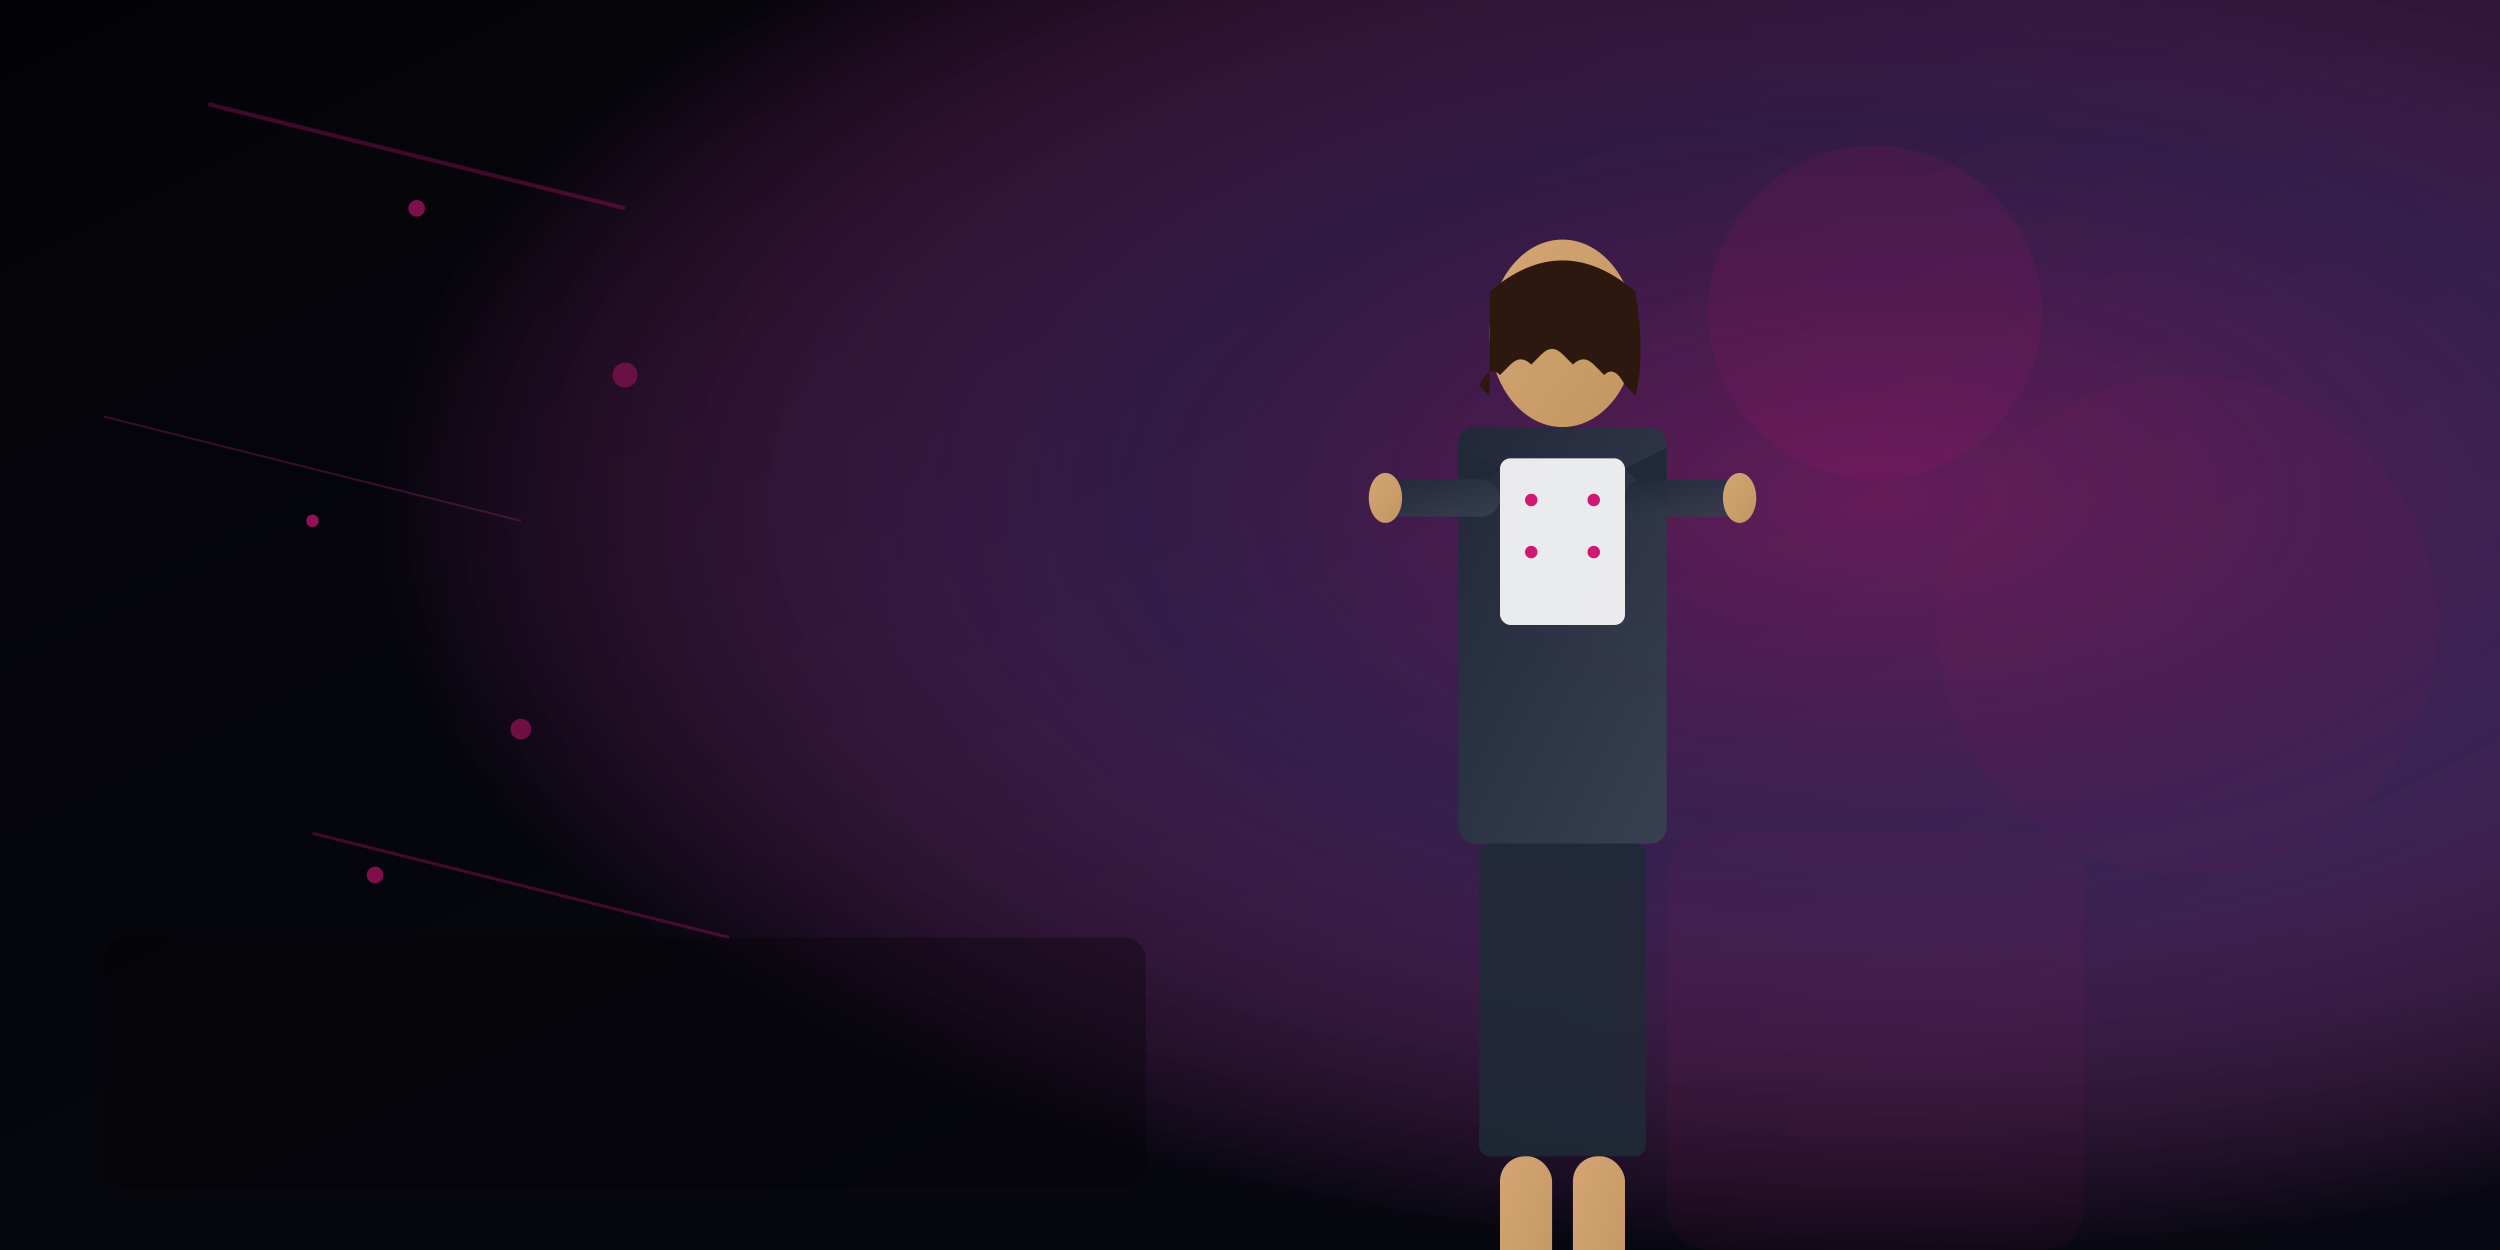<svg width="1200" height="600" viewBox="0 0 1200 600" xmlns="http://www.w3.org/2000/svg">
  <rect x="0" y="0" width="1200" height="600" fill="#808080" stroke="none"/>
  <defs>
    <!-- Main background gradient -->
    <linearGradient id="heroBackground" x1="0%" y1="0%" x2="100%" y2="100%">
      <stop offset="0%" style="stop-color:#0f0f23"/>
      <stop offset="40%" style="stop-color:#1a1a3e"/>
      <stop offset="100%" style="stop-color:#2a2a5a"/>
    </linearGradient>
    
    <!-- Spotlight gradient -->
    <radialGradient id="spotlight" cx="75%" cy="40%" r="60%">
      <stop offset="0%" style="stop-color:#cf1773" stop-opacity="0.4"/>
      <stop offset="50%" style="stop-color:#8b1c5c" stop-opacity="0.2"/>
      <stop offset="100%" style="stop-color:#000000" stop-opacity="0.8"/>
    </radialGradient>
    
    <!-- Professional woman gradients -->
    <linearGradient id="blazerGrad" x1="0%" y1="0%" x2="100%" y2="100%">
      <stop offset="0%" style="stop-color:#1f2937"/>
      <stop offset="100%" style="stop-color:#374151"/>
    </linearGradient>
    
    <linearGradient id="skinTone" x1="0%" y1="0%" x2="100%" y2="100%">
      <stop offset="0%" style="stop-color:#d4a574"/>
      <stop offset="100%" style="stop-color:#c29660"/>
    </linearGradient>
  </defs>
  
  <!-- Background -->
  <rect width="1200" height="600" fill="url(#heroBackground)"/>
  <rect width="1200" height="600" fill="url(#spotlight)"/>
  
  <!-- Abstract geometric shapes -->
  <circle cx="900" cy="150" r="80" fill="#cf1773" opacity="0.1"/>
  <circle cx="1050" cy="300" r="120" fill="#8b1c5c" opacity="0.08"/>
  <rect x="800" y="400" width="200" height="200" rx="20" fill="#cf1773" opacity="0.05"/>
  
  <!-- Professional woman silhouette -->
  <g transform="translate(650, 80)">
    <!-- Head -->
    <ellipse cx="100" cy="80" rx="35" ry="45" fill="url(#skinTone)"/>
    <!-- Hair -->
    <path d="M65 60 Q100 30 135 60 Q140 90 135 110 L130 105 Q125 95 120 100 L115 95 Q110 90 105 95 L100 90 Q95 85 90 90 L85 95 Q80 90 75 95 L70 100 Q65 95 60 105 L65 110 Z" fill="#2d1810"/>
    
    <!-- Body (Professional blazer) -->
    <rect x="50" y="125" width="100" height="200" rx="8" fill="url(#blazerGrad)" opacity="0.95"/>
    
    <!-- Blazer lapels -->
    <polygon points="50,135 50,165 70,145" fill="#1f2937"/>
    <polygon points="150,135 150,165 130,145" fill="#1f2937"/>
    
    <!-- White shirt -->
    <rect x="70" y="140" width="60" height="80" rx="5" fill="white" opacity="0.9"/>
    
    <!-- Blazer buttons -->
    <circle cx="85" cy="160" r="3" fill="#cf1773"/>
    <circle cx="115" cy="160" r="3" fill="#cf1773"/>
    <circle cx="85" cy="185" r="3" fill="#cf1773"/>
    <circle cx="115" cy="185" r="3" fill="#cf1773"/>
    
    <!-- Arms -->
    <rect x="10" y="150" width="60" height="18" rx="9" fill="url(#blazerGrad)" opacity="0.9"/>
    <rect x="130" y="150" width="60" height="18" rx="9" fill="url(#blazerGrad)" opacity="0.9"/>
    
    <!-- Hands -->
    <ellipse cx="15" cy="159" rx="8" ry="12" fill="url(#skinTone)"/>
    <ellipse cx="185" cy="159" rx="8" ry="12" fill="url(#skinTone)"/>
    
    <!-- Professional skirt/pants -->
    <rect x="60" y="325" width="80" height="150" rx="5" fill="#1f2937" opacity="0.9"/>
    
    <!-- Legs -->
    <rect x="70" y="475" width="25" height="80" rx="12" fill="url(#skinTone)"/>
    <rect x="105" y="475" width="25" height="80" rx="12" fill="url(#skinTone)"/>
    
    <!-- Professional heels -->
    <ellipse cx="82" cy="565" rx="15" ry="8" fill="#1a1a1a"/>
    <ellipse cx="117" cy="565" rx="15" ry="8" fill="#1a1a1a"/>
  </g>
  
  <!-- Decorative elements -->
  <circle cx="200" cy="100" r="4" fill="#cf1773" opacity="0.6"/>
  <circle cx="300" cy="180" r="6" fill="#cf1773" opacity="0.4"/>
  <circle cx="150" cy="250" r="3" fill="#cf1773" opacity="0.7"/>
  <circle cx="250" cy="350" r="5" fill="#cf1773" opacity="0.5"/>
  <circle cx="180" cy="420" r="4" fill="#cf1773" opacity="0.6"/>
  
  <!-- Abstract lines -->
  <line x1="100" y1="50" x2="300" y2="100" stroke="#cf1773" stroke-width="2" opacity="0.3"/>
  <line x1="50" y1="200" x2="250" y2="250" stroke="#8b1c5c" stroke-width="1" opacity="0.4"/>
  <line x1="150" y1="400" x2="350" y2="450" stroke="#cf1773" stroke-width="1.5" opacity="0.3"/>
  
  <!-- Text area background -->
  <rect x="50" y="450" width="500" height="120" fill="rgba(0,0,0,0.3)" rx="10"/>
</svg>
